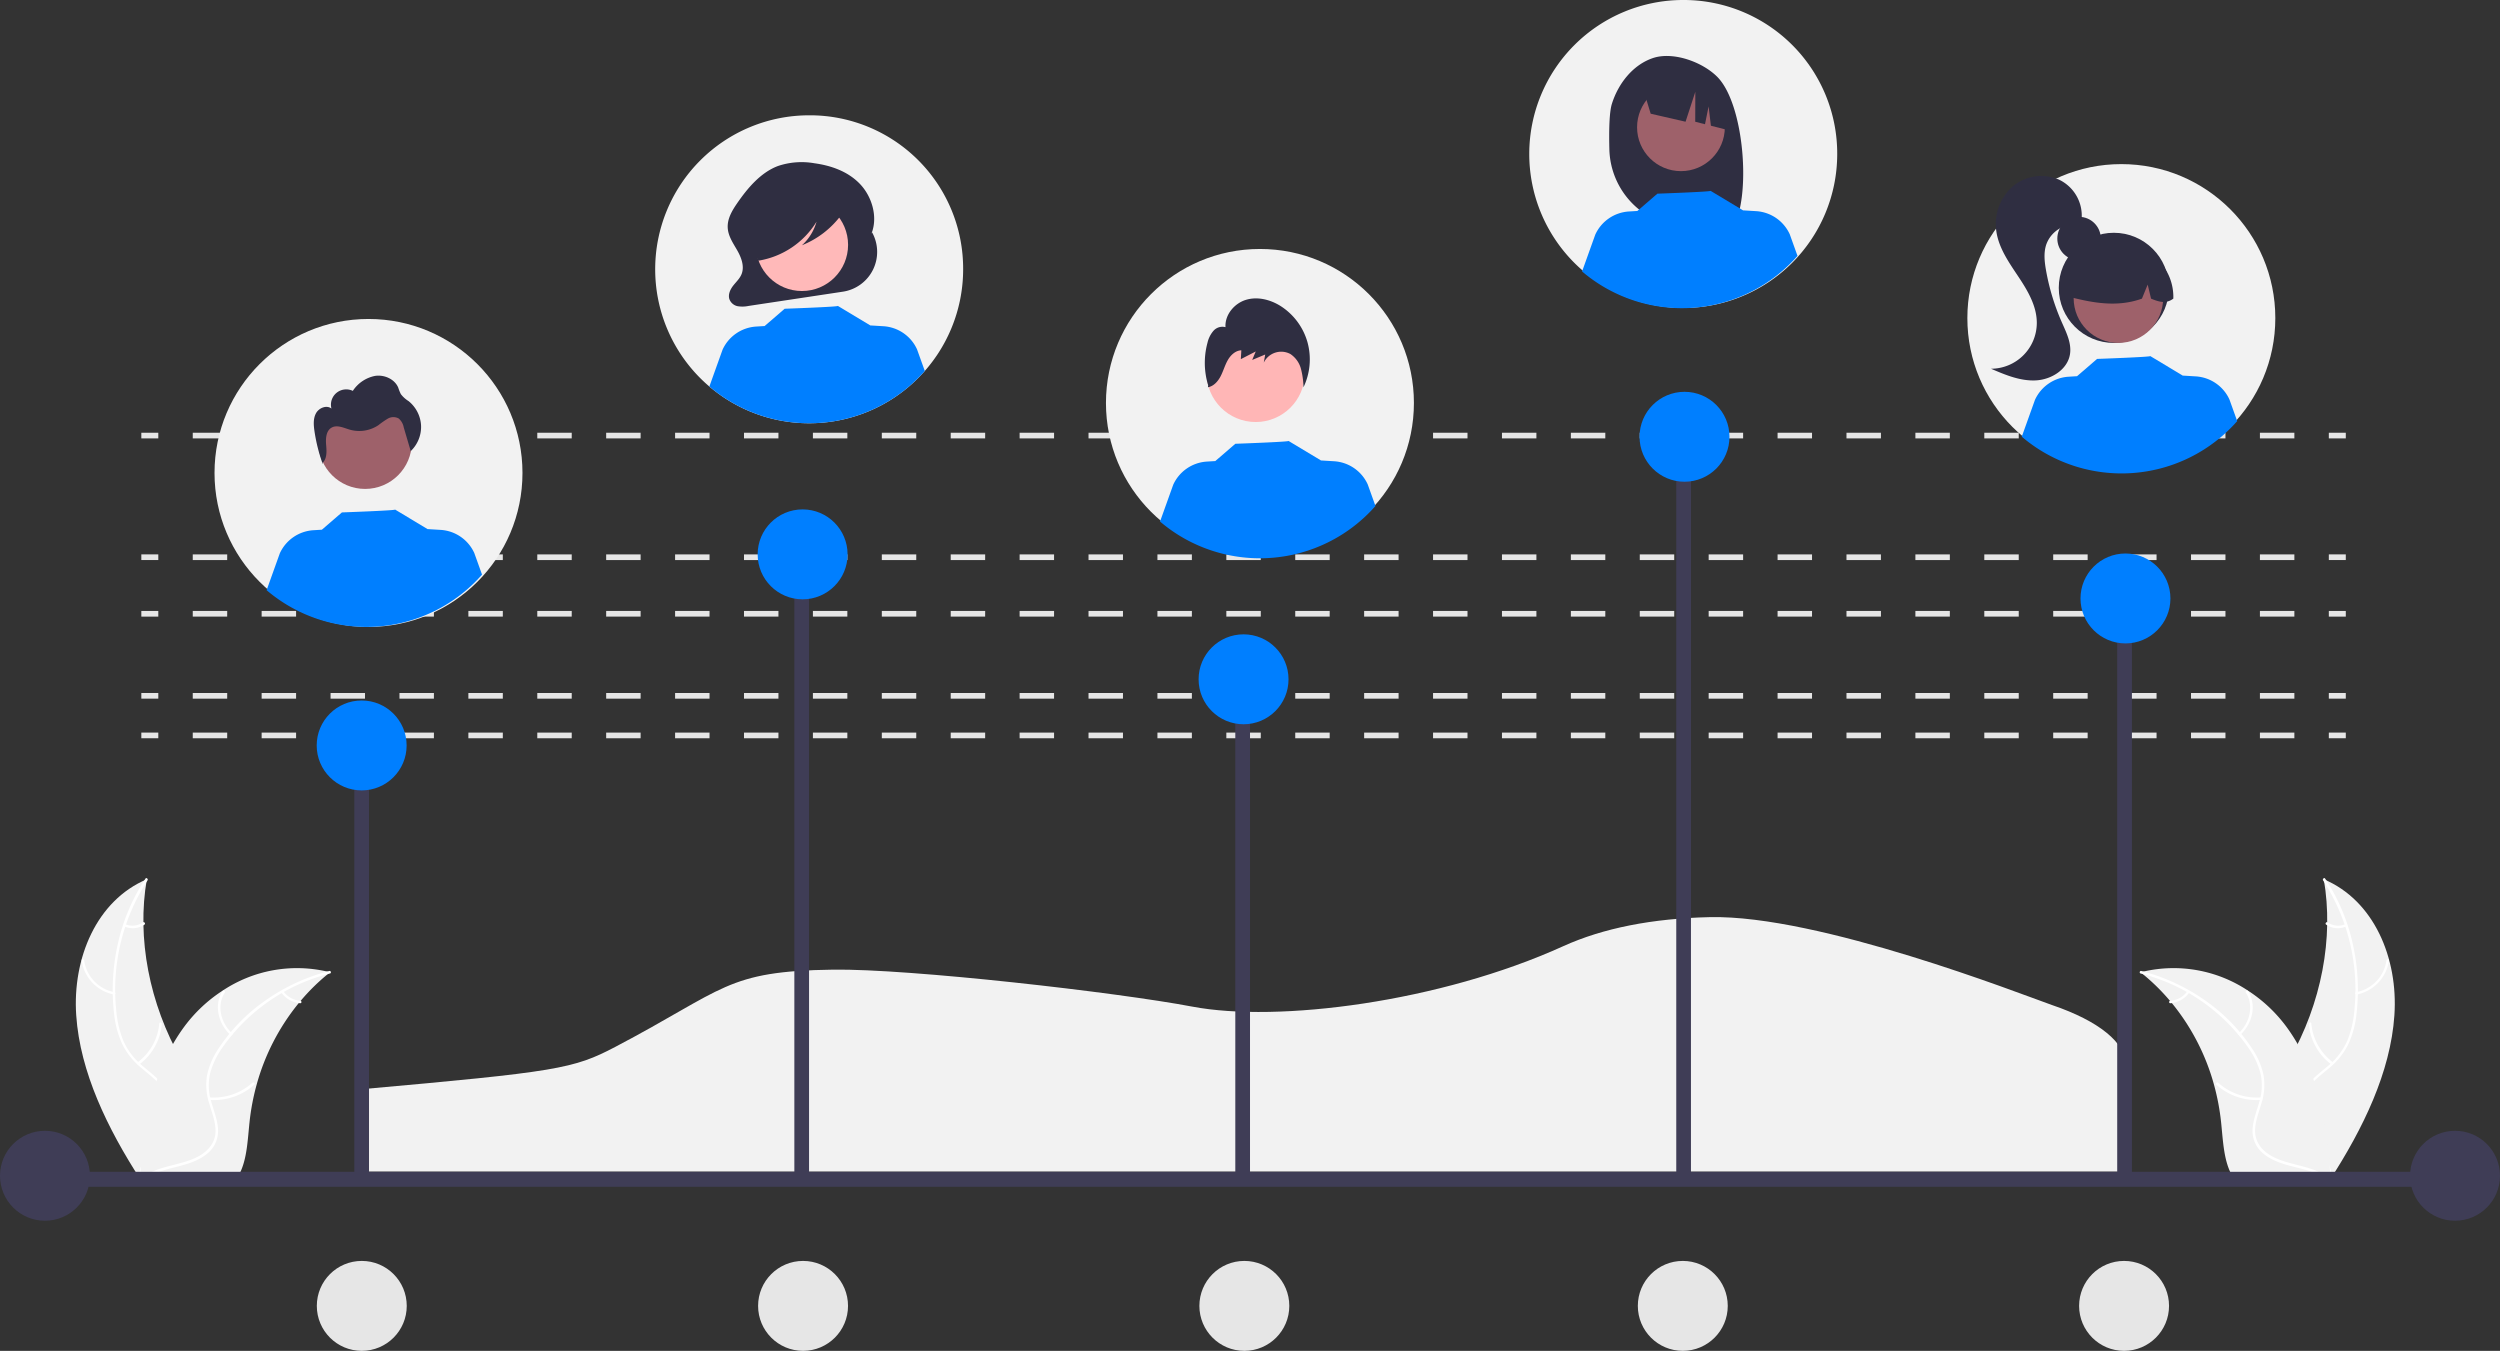 <svg id="b89c1987-a5fb-4e14-8211-9db5e8a98c13" data-name="Layer 1" xmlns="http://www.w3.org/2000/svg" width="883.792" height="477.548" viewBox="0 0 883.792 477.548"><rect x="0" y="0" width="883.792" height="477.548" fill="#333333" stroke="none"/><path d="M285.646,625.409h624V587.793c0-7.856-9.468-15.589-25.975-21.216l-.17-.058c-11.145-3.933-82.391-31.915-120.929-31.069-20.357.446-37.786,3.896-51.801,10.256-43.625,19.804-100.93,27.119-131.206,21.372C552.884,562.011,479.635,553.634,452.57,554.012c-37.905.521-38.016,6.854-76.924,27.292-14.861,7.8-20.419,8.778-90,15Z" transform="translate(-158.104 -211.226)" fill="#f2f2f2" style="isolation:isolate"/><path d="M185.047,570.119c-1.359-20.181,7.209-40.568,24.961-48.059-3.589,20.793.833,43.898,12.234,63.929,4.441,7.802,10.143,16.131,8.93,24.283-.755,5.072-4.206,9.099-8.422,11.721-4.217,2.622-9.185,4.022-14.093,5.396l-.847.89C196.144,610.213,186.406,590.3,185.047,570.119Z" transform="translate(-158.104 -211.226)" fill="#f2f2f2"/><path d="M210.269,522.43a70.941,70.941,0,0,0-11.087,45.789,36.566,36.566,0,0,0,2.44,10.712,23.829,23.829,0,0,0,6.601,8.871c2.652,2.31,5.595,4.403,7.719,7.239a12.907,12.907,0,0,1,2.464,9.796c-.619,4.063-2.722,7.455-4.907,10.686-2.425,3.586-5.008,7.265-5.448,11.879-.053.559-.947.322-.894-.237.765-8.027,7.535-12.908,9.811-20.219a12.402,12.402,0,0,0-1.227-10.737c-1.979-2.999-5.012-5.16-7.715-7.478a25.574,25.574,0,0,1-6.75-8.479,34.306,34.306,0,0,1-2.838-10.636,73.627,73.627,0,0,1,1.114-23.749,68.832,68.832,0,0,1,10.004-24.075c.297-.446,1.008.196.713.638Z" transform="translate(-158.104 -211.226)" fill="#fff"/><path d="M198.39,562.817a14.313,14.313,0,0,1-11.422-12.05c-.064-.574.828-.575.892-0a13.25,13.25,0,0,0,10.645,11.19.434.434,0,1,1-.116.86Z" transform="translate(-158.104 -211.226)" fill="#fff"/><path d="M206.746,586.785a19.246,19.246,0,0,0,7.674-13.773c.055-.559.949-.321.894.237a20.011,20.011,0,0,1-8.018,14.312c-.435.318-.982-.459-.55-.775Z" transform="translate(-158.104 -211.226)" fill="#fff"/><path d="M202.364,537.939a6.507,6.507,0,0,0,6.301-.648c.43-.324.977.454.55.775a7.285,7.285,0,0,1-6.967.733.541.541,0,0,1-.389-.548.388.388,0,0,1,.505-.312Z" transform="translate(-158.104 -211.226)" fill="#fff"/><path d="M274.779,554.941c-.261.211-.523.421-.783.639a72.279,72.279,0,0,0-9.607,9.46c-.229.262-.456.532-.676.801a78.357,78.357,0,0,0-14.909,28.925,82.359,82.359,0,0,0-2.488,13.167c-.661,6.205-.866,13.054-3.532,18.237a12.898,12.898,0,0,1-.922,1.565l-32.733,1.661c-.082-.034-.162-.06-.244-.094l-1.295.126c.008-.236.021-.479.029-.715.004-.137.015-.274.019-.411.005-.091.01-.183.009-.266.002-.03.003-.061.006-.084-.001-.083.007-.16.008-.236.071-1.362.15-2.725.243-4.088-.001-.008-.001-.008.004-.015a121.351,121.351,0,0,1,5.539-30.172c.096-.286.191-.579.302-.865a73.309,73.309,0,0,1,5.493-12.241,63.044,63.044,0,0,1,3.966-6.114,52.034,52.034,0,0,1,13.6-12.79,47.432,47.432,0,0,1,36.957-6.741C274.105,554.77,274.437,554.852,274.779,554.941Z" transform="translate(-158.104 -211.226)" fill="#f2f2f2"/><path d="M274.785,555.363a66.168,66.168,0,0,0-37.922,26.008,28.738,28.738,0,0,0-4.425,9.113,19.397,19.397,0,0,0,.38,10.303c.923,3.245,2.236,6.509,2.37,9.811a10.247,10.247,0,0,1-3.842,8.474c-3.043,2.527-6.984,3.683-10.898,4.674-4.345,1.1-8.886,2.172-12.109,5.2-.391.367-1.034-.34-.644-.707,5.607-5.268,14.585-4.678,21.086-8.526,3.033-1.796,5.404-4.592,5.512-8.401.094-3.331-1.257-6.698-2.22-9.979a21.02,21.02,0,0,1-.753-10.113,26.83,26.83,0,0,1,4.028-9.299,62.75,62.75,0,0,1,15.573-16.279,69.293,69.293,0,0,1,23.625-11.162c.536-.139.77.746.238.885Z" transform="translate(-158.104 -211.226)" fill="#fff"/><path d="M239.482,577.038c-4.549-4.301-5.687-10.926-2.686-15.473.296-.448,1.085.088.789.537-2.812,4.26-1.725,10.372,2.527,14.392.447.423-.185.965-.63.544Z" transform="translate(-158.104 -211.226)" fill="#fff"/><path d="M232.138,599.173a20.434,20.434,0,0,0,15.239-5.212c.392-.365,1.035.342.644.707a21.269,21.269,0,0,1-15.873,5.389c-.579-.035-.586-.919-.01-.884Z" transform="translate(-158.104 -211.226)" fill="#fff"/><path d="M258.275,561.674a8.028,8.028,0,0,0,5.963,3.329c.578.027.584.912.01.884a8.996,8.996,0,0,1-6.603-3.669.45.45,0,0,1-.007-.625.468.468,0,0,1,.637.081Z" transform="translate(-158.104 -211.226)" fill="#fff"/><path d="M1004.565,570.119c1.359-20.181-7.209-40.568-24.961-48.059,3.589,20.793-.833,43.898-12.234,63.929-4.441,7.802-10.143,16.131-8.93,24.283.755,5.072,4.206,9.099,8.422,11.721,4.217,2.622,9.185,4.022,14.093,5.396l.847.89C993.468,610.213,1003.206,590.3,1004.565,570.119Z" transform="translate(-158.104 -211.226)" fill="#f2f2f2"/><path d="M979.343,522.43a70.941,70.941,0,0,1,11.087,45.789,36.566,36.566,0,0,1-2.44,10.712,23.829,23.829,0,0,1-6.601,8.871c-2.652,2.31-5.595,4.403-7.719,7.239a12.907,12.907,0,0,0-2.464,9.796c.619,4.063,2.722,7.455,4.907,10.686,2.425,3.586,5.008,7.265,5.448,11.879.053.559.947.322.894-.237-.765-8.027-7.535-12.908-9.811-20.219a12.402,12.402,0,0,1,1.227-10.737c1.979-2.999,5.012-5.16,7.715-7.478a25.574,25.574,0,0,0,6.75-8.479,34.306,34.306,0,0,0,2.838-10.636,73.627,73.627,0,0,0-1.114-23.749,68.832,68.832,0,0,0-10.004-24.075c-.297-.446-1.008.196-.713.638Z" transform="translate(-158.104 -211.226)" fill="#fff"/><path d="M991.223,562.817a14.313,14.313,0,0,0,11.422-12.05c.064-.574-.828-.575-.892-0a13.25,13.25,0,0,1-10.645,11.19.434.434,0,1,0,.116.86Z" transform="translate(-158.104 -211.226)" fill="#fff"/><path d="M982.866,586.785a19.246,19.246,0,0,1-7.674-13.773c-.055-.559-.949-.321-.894.237a20.011,20.011,0,0,0,8.018,14.312c.435.318.982-.459.55-.775Z" transform="translate(-158.104 -211.226)" fill="#fff"/><path d="M987.249,537.939a6.507,6.507,0,0,1-6.301-.648c-.43-.324-.977.454-.55.775a7.285,7.285,0,0,0,6.967.733.541.541,0,0,0,.389-.548.388.388,0,0,0-.505-.312Z" transform="translate(-158.104 -211.226)" fill="#fff"/><path d="M914.834,554.941c.261.211.523.421.783.639A72.279,72.279,0,0,1,925.223,565.04c.229.262.456.532.676.801a78.357,78.357,0,0,1,14.909,28.925,82.359,82.359,0,0,1,2.488,13.167c.661,6.205.866,13.054,3.532,18.237a12.898,12.898,0,0,0,.922,1.565l32.733,1.661c.082-.034.162-.06.244-.094l1.295.126c-.008-.236-.021-.479-.029-.715-.004-.137-.015-.274-.019-.411-.005-.091-.01-.183-.009-.266-.002-.03-.003-.061-.006-.084.001-.083-.007-.16-.008-.236-.071-1.362-.15-2.725-.243-4.088.001-.008.001-.008-.004-.015a121.351,121.351,0,0,0-5.539-30.172c-.096-.286-.191-.579-.302-.865a73.309,73.309,0,0,0-5.493-12.241,63.044,63.044,0,0,0-3.966-6.114,52.034,52.034,0,0,0-13.6-12.79,47.432,47.432,0,0,0-36.957-6.741C915.508,554.77,915.175,554.852,914.834,554.941Z" transform="translate(-158.104 -211.226)" fill="#f2f2f2"/><path d="M914.827,555.363a66.168,66.168,0,0,1,37.922,26.008,28.737,28.737,0,0,1,4.425,9.113,19.397,19.397,0,0,1-.38,10.303c-.923,3.245-2.236,6.509-2.37,9.811a10.247,10.247,0,0,0,3.842,8.474c3.043,2.527,6.984,3.683,10.898,4.674,4.345,1.1,8.886,2.172,12.109,5.2.391.367,1.034-.34.644-.707-5.607-5.268-14.585-4.678-21.086-8.526-3.033-1.796-5.404-4.592-5.512-8.401-.094-3.331,1.257-6.698,2.22-9.979a21.02,21.02,0,0,0,.753-10.113,26.83,26.83,0,0,0-4.028-9.299,62.75,62.75,0,0,0-15.573-16.279,69.293,69.293,0,0,0-23.625-11.162c-.536-.139-.77.746-.238.885Z" transform="translate(-158.104 -211.226)" fill="#fff"/><path d="M950.131,577.038c4.549-4.301,5.687-10.926,2.686-15.473-.296-.448-1.085.088-.789.537,2.812,4.26,1.725,10.372-2.527,14.392-.447.423.185.965.63.544Z" transform="translate(-158.104 -211.226)" fill="#fff"/><path d="M957.475,599.173a20.434,20.434,0,0,1-15.239-5.212c-.392-.365-1.035.342-.644.707a21.269,21.269,0,0,0,15.873,5.389c.579-.035.586-.919.01-.884Z" transform="translate(-158.104 -211.226)" fill="#fff"/><path d="M931.337,561.674a8.028,8.028,0,0,1-5.963,3.329c-.578.027-.584.912-.01.884a8.996,8.996,0,0,0,6.603-3.669.45.45,0,0,0,.007-.625.468.468,0,0,0-.637.081Z" transform="translate(-158.104 -211.226)" fill="#fff"/><rect x="49.963" y="258.983" width="6" height="2" fill="#e6e6e6"/><path d="M969.202,472.209H957.023v-2h12.179Zm-24.359,0H932.663v-2h12.18Zm-24.359,0H908.304v-2h12.179Zm-24.359,0H883.945v-2h12.18Zm-24.359,0H859.586v-2h12.179Zm-24.359,0H835.227v-2h12.18Zm-24.359,0h-12.179v-2h12.179Zm-24.359,0H786.508v-2H798.688Zm-24.359,0h-12.179v-2h12.179Zm-24.359,0H737.79v-2h12.18Zm-24.359,0H713.431v-2h12.18Zm-24.359,0H689.072v-2H701.251Zm-24.359,0H664.712v-2h12.18Zm-24.359,0h-12.179v-2h12.179Zm-24.359,0H615.994v-2h12.18Zm-24.359,0H591.635v-2h12.18Zm-24.359,0H567.276v-2H579.456Zm-24.359,0H542.917v-2h12.18Zm-24.359,0H518.557v-2h12.18Zm-24.359,0H494.198v-2H506.378Zm-24.359,0H469.839v-2h12.18Zm-24.359,0H445.48v-2h12.179Zm-24.359,0H421.121v-2h12.18Zm-24.359,0H396.761v-2H408.941Zm-24.359,0h-12.179v-2h12.179Zm-24.359,0H348.043v-2h12.18Zm-24.359,0H323.684v-2h12.18Zm-24.359,0H299.325v-2h12.18Zm-24.359,0H274.965v-2h12.18Zm-24.359,0h-12.179v-2h12.179Zm-24.359,0H226.247v-2h12.18Z" transform="translate(-158.104 -211.226)" fill="#e6e6e6"/><rect x="823.278" y="258.983" width="6" height="2" fill="#e6e6e6"/><rect x="49.963" y="244.983" width="6" height="2" fill="#e6e6e6"/><path d="M969.202,458.209H957.023v-2h12.179Zm-24.359,0H932.663v-2h12.18Zm-24.359,0H908.304v-2h12.179Zm-24.359,0H883.945v-2h12.18Zm-24.359,0H859.586v-2h12.179Zm-24.359,0H835.227v-2h12.18Zm-24.359,0h-12.179v-2h12.179Zm-24.359,0H786.508v-2H798.688Zm-24.359,0h-12.179v-2h12.179Zm-24.359,0H737.79v-2h12.18Zm-24.359,0H713.431v-2h12.18Zm-24.359,0H689.072v-2H701.251Zm-24.359,0H664.712v-2h12.18Zm-24.359,0h-12.179v-2h12.179Zm-24.359,0H615.994v-2h12.18Zm-24.359,0H591.635v-2h12.18Zm-24.359,0H567.276v-2H579.456Zm-24.359,0H542.917v-2h12.18Zm-24.359,0H518.557v-2h12.18Zm-24.359,0H494.198v-2H506.378Zm-24.359,0H469.839v-2h12.18Zm-24.359,0H445.48v-2h12.179Zm-24.359,0H421.121v-2h12.18Zm-24.359,0H396.761v-2H408.941Zm-24.359,0h-12.179v-2h12.179Zm-24.359,0H348.043v-2h12.18Zm-24.359,0H323.684v-2h12.18Zm-24.359,0H299.325v-2h12.18Zm-24.359,0H274.965v-2h12.18Zm-24.359,0h-12.179v-2h12.179Zm-24.359,0H226.247v-2h12.18Z" transform="translate(-158.104 -211.226)" fill="#e6e6e6"/><rect x="823.278" y="244.983" width="6" height="2" fill="#e6e6e6"/><rect x="49.963" y="215.983" width="6" height="2" fill="#e6e6e6"/><path d="M969.202,429.209H957.023v-2h12.179Zm-24.359,0H932.663v-2h12.18Zm-24.359,0H908.304v-2h12.179Zm-24.359,0H883.945v-2h12.18Zm-24.359,0H859.586v-2h12.179Zm-24.359,0H835.227v-2h12.18Zm-24.359,0h-12.179v-2h12.179Zm-24.359,0H786.508v-2H798.688Zm-24.359,0h-12.179v-2h12.179Zm-24.359,0H737.79v-2h12.18Zm-24.359,0H713.431v-2h12.18Zm-24.359,0H689.072v-2H701.251Zm-24.359,0H664.712v-2h12.18Zm-24.359,0h-12.179v-2h12.179Zm-24.359,0H615.994v-2h12.18Zm-24.359,0H591.635v-2h12.18Zm-24.359,0H567.276v-2H579.456Zm-24.359,0H542.917v-2h12.18Zm-24.359,0H518.557v-2h12.18Zm-24.359,0H494.198v-2H506.378Zm-24.359,0H469.839v-2h12.18Zm-24.359,0H445.48v-2h12.179Zm-24.359,0H421.121v-2h12.18Zm-24.359,0H396.761v-2H408.941Zm-24.359,0h-12.179v-2h12.179Zm-24.359,0H348.043v-2h12.18Zm-24.359,0H323.684v-2h12.18Zm-24.359,0H299.325v-2h12.18Zm-24.359,0H274.965v-2h12.18Zm-24.359,0h-12.179v-2h12.179Zm-24.359,0H226.247v-2h12.18Z" transform="translate(-158.104 -211.226)" fill="#e6e6e6"/><rect x="823.278" y="215.983" width="6" height="2" fill="#e6e6e6"/><rect x="49.963" y="195.983" width="6" height="2" fill="#e6e6e6"/><path d="M969.202,409.209H957.023v-2h12.179Zm-24.359,0H932.663v-2h12.18Zm-24.359,0H908.304v-2h12.179Zm-24.359,0H883.945v-2h12.18Zm-24.359,0H859.586v-2h12.179Zm-24.359,0H835.227v-2h12.18Zm-24.359,0h-12.179v-2h12.179Zm-24.359,0H786.508v-2H798.688Zm-24.359,0h-12.179v-2h12.179Zm-24.359,0H737.79v-2h12.18Zm-24.359,0H713.431v-2h12.18Zm-24.359,0H689.072v-2H701.251Zm-24.359,0H664.712v-2h12.18Zm-24.359,0h-12.179v-2h12.179Zm-24.359,0H615.994v-2h12.18Zm-24.359,0H591.635v-2h12.18Zm-24.359,0H567.276v-2H579.456Zm-24.359,0H542.917v-2h12.18Zm-24.359,0H518.557v-2h12.18Zm-24.359,0H494.198v-2H506.378Zm-24.359,0H469.839v-2h12.18Zm-24.359,0H445.48v-2h12.179Zm-24.359,0H421.121v-2h12.18Zm-24.359,0H396.761v-2H408.941Zm-24.359,0h-12.179v-2h12.179Zm-24.359,0H348.043v-2h12.18Zm-24.359,0H323.684v-2h12.18Zm-24.359,0H299.325v-2h12.18Zm-24.359,0H274.965v-2h12.18Zm-24.359,0h-12.179v-2h12.179Zm-24.359,0H226.247v-2h12.18Z" transform="translate(-158.104 -211.226)" fill="#e6e6e6"/><rect x="823.278" y="195.983" width="6" height="2" fill="#e6e6e6"/><rect x="49.963" y="152.983" width="6" height="2" fill="#e6e6e6"/><path d="M969.202,366.209H957.023v-2h12.179Zm-24.359,0H932.663v-2h12.18Zm-24.359,0H908.304v-2h12.179Zm-24.359,0H883.945v-2h12.18Zm-24.359,0H859.586v-2h12.179Zm-24.359,0H835.227v-2h12.18Zm-24.359,0h-12.179v-2h12.179Zm-24.359,0H786.508v-2H798.688Zm-24.359,0h-12.179v-2h12.179Zm-24.359,0H737.79v-2h12.18Zm-24.359,0H713.431v-2h12.18Zm-24.359,0H689.072v-2H701.251Zm-24.359,0H664.712v-2h12.18Zm-24.359,0h-12.179v-2h12.179Zm-24.359,0H615.994v-2h12.18Zm-24.359,0H591.635v-2h12.18Zm-24.359,0H567.276v-2H579.456Zm-24.359,0H542.917v-2h12.18Zm-24.359,0H518.557v-2h12.18Zm-24.359,0H494.198v-2H506.378Zm-24.359,0H469.839v-2h12.18Zm-24.359,0H445.48v-2h12.179Zm-24.359,0H421.121v-2h12.18Zm-24.359,0H396.761v-2H408.941Zm-24.359,0h-12.179v-2h12.179Zm-24.359,0H348.043v-2h12.18Zm-24.359,0H323.684v-2h12.18Zm-24.359,0H299.325v-2h12.18Zm-24.359,0H274.965v-2h12.18Zm-24.359,0h-12.179v-2h12.179Zm-24.359,0H226.247v-2h12.18Z" transform="translate(-158.104 -211.226)" fill="#e6e6e6"/><rect x="823.278" y="152.983" width="6" height="2" fill="#e6e6e6"/><path d="M498.592,306.422A54.434,54.434,0,1,1,444.158,251.988,54.194,54.194,0,0,1,498.592,306.422Z" transform="translate(-158.104 -211.226)" fill="#f2f2f2"/><path d="M466.42,293.398v0l-.269.486c2.397-5.908.217-13.189-4.059-17.644-4.277-4.455-10.222-6.492-16.076-7.3a26.111,26.111,0,0,0-12.989,1.009c-5.984,2.305-10.556,7.642-14.373,13.193-1.746,2.539-3.463,5.434-3.289,8.607.161,2.945,1.91,5.444,3.341,7.943,1.432,2.499,2.627,5.599,1.6,8.326-.612,1.625-1.906,2.796-2.956,4.125s-1.914,3.126-1.407,4.794a3.912,3.912,0,0,0,2.914,2.533,10.304,10.304,0,0,0,3.872-.092l33.369-5.042A14.221,14.221,0,0,0,466.42,293.398Z" transform="translate(-158.104 -211.226)" fill="#2f2e41"/><circle cx="283.496" cy="86.565" r="16.315" fill="#ffb9b9"/><path d="M485.032,342.363a54.415,54.415,0,0,1-76.157,5.504l4.669-13.028a14.01,14.01,0,0,1,11.9-8.172l2.97-.182,7.083-6.109s19.084-.681,18.801-1.008l11.56,6.953-.01-.048,4.544.278a14.004,14.004,0,0,1,11.9,8.172Z" transform="translate(-158.104 -211.226)" fill="#007fff"/><path d="M457.075,282.649c-.421-2.228-2.693-3.247-4.64-3.741a44.699,44.699,0,0,0-17.292-.95c-4.207.6-8.513,1.923-11.566,5.206a15.555,15.555,0,0,0-3.933,10.018,11.93,11.93,0,0,0,1.428,6.364,5.898,5.898,0,0,0,4.904,3.16l.196.681a29.699,29.699,0,0,0,20.592-13.793A17.671,17.671,0,0,1,441.6,297.935a32.167,32.167,0,0,0,13.886-10.701C456.455,285.947,457.395,284.344,457.075,282.649Z" transform="translate(-158.104 -211.226)" fill="#2f2e41"/><circle cx="749.93" cy="112.451" r="54.434" fill="#f2f2f2"/><circle cx="734.982" cy="84.34" r="7.685" fill="#2f2e41"/><circle cx="747.279" cy="101.76" r="19.469" fill="#2f2e41"/><circle cx="748.89" cy="105.403" r="15.821" fill="#9e616a"/><path d="M917.738,300.502a18.122,18.122,0,0,0-27.552,15.816c8.062,2.024,16.531,3.573,25.128.484l2.03-4.969,1.197,4.973c2.618,1.07,5.243,1.976,7.868-.01A18.504,18.504,0,0,0,917.738,300.502Z" transform="translate(-158.104 -211.226)" fill="#2f2e41"/><path d="M885.931,274.703a15.72,15.72,0,0,0-16.407,2.528,17.78,17.78,0,0,0-5.674,15.823c.871,5.9,4.458,10.981,7.765,15.945s6.536,10.403,6.533,16.367a16.224,16.224,0,0,1-16.192,16.214c5.042,2.17,10.304,4.383,15.787,4.126s11.23-3.782,12.124-9.198c.644-3.902-1.27-7.707-2.867-11.326a80.113,80.113,0,0,1-5.599-18.431c-.533-3.029-.88-6.213.107-9.126a10.716,10.716,0,0,1,10.646-7.032l1.812-1.63A14.104,14.104,0,0,0,885.931,274.703Z" transform="translate(-158.104 -211.226)" fill="#2f2e41"/><path d="M948.992,360.097a54.415,54.415,0,0,1-76.157,5.504l4.669-13.028a14.01,14.01,0,0,1,11.9-8.172l2.97-.182,7.083-6.109s19.084-.681,18.801-1.008l11.56,6.953-.01-.048,4.544.278a14.004,14.004,0,0,1,11.9,8.172Z" transform="translate(-158.104 -211.226)" fill="#007fff"/><path d="M807.592,265.757a54.434,54.434,0,1,1-54.338-54.531A54.294,54.294,0,0,1,807.592,265.757Z" transform="translate(-158.104 -211.226)" fill="#f2f2f2"/><path d="M727.928,247.953c2.251-7.173,7.369-13.752,14.448-16.177,7.079-2.425,17.445,1.269,22.767,6.573,9.735,9.702,12.111,43.032,5.422,53.564-1.33-.07-5.921-.122-7.267-.173l-1.905-6.348v6.286q-3.218-.099-6.486-.137a28.226,28.226,0,0,1-27.867-27.529C726.867,257.024,727.041,250.78,727.928,247.953Z" transform="translate(-158.104 -211.226)" fill="#2f2e41"/><circle cx="594.246" cy="44.988" r="15.513" fill="#9e616a"/><path d="M738.962,242.589l17.862-8.944,0,0a22.451,22.451,0,0,1,13.15,18.601l.445,5.333-7.48-1.904-.819-6.819-1.27,6.287-3.452-.878.033-10.587-3.454,10.579-12.329-2.832Z" transform="translate(-158.104 -211.226)" fill="#2f2e41"/><path d="M793.552,301.683a54.415,54.415,0,0,1-76.157,5.504l4.669-13.028a14.01,14.01,0,0,1,11.9-8.172l2.97-.182,7.083-6.109s19.084-.681,18.801-1.008l11.56,6.953-.01-.048,4.544.278a14.004,14.004,0,0,1,11.9,8.172Z" transform="translate(-158.104 -211.226)" fill="#007fff"/><circle cx="445.409" cy="142.451" r="54.434" fill="#f2f2f2"/><circle cx="443.906" cy="131.818" r="17.376" fill="#ffb6b6"/><path d="M644.351,390.097a54.415,54.415,0,0,1-76.157,5.504l4.669-13.028a14.01,14.01,0,0,1,11.9-8.172l2.97-.182,7.083-6.109s19.084-.681,18.801-1.008l11.56,6.953-.01-.048,4.544.278a14.004,14.004,0,0,1,11.9,8.172Z" transform="translate(-158.104 -211.226)" fill="#007fff"/><path d="M620.336,332.267a22.403,22.403,0,0,0-9.382-12.765c-3.648-2.333-8.2-3.524-12.333-2.291s-7.555,5.29-7.284,9.672a4.24,4.24,0,0,0-4.28,1.322,9.811,9.811,0,0,0-2.1,4.251,27.028,27.028,0,0,0,.253,14.966l-.082.698c2.016-.334,3.546-2.064,4.497-3.907s1.498-3.888,2.529-5.686,2.742-3.402,4.784-3.458l-.18,3.121q2.635-1.358,5.27-2.715-.627,1.499-1.254,2.999,2.301-.962,4.603-1.924-.257,1.442-.514,2.884a6.848,6.848,0,0,1,9.428-3.048,9.1,9.1,0,0,1,3.72,5.233,27.569,27.569,0,0,1,.891,6.531A22.841,22.841,0,0,0,620.336,332.267Z" transform="translate(-158.104 -211.226)" fill="#2f2e41"/><circle cx="130.27" cy="167.197" r="54.434" fill="#f2f2f2"/><circle id="a04f79c1-b358-4543-9edb-632b127caa90" data-name="ab6171fa-7d69-4734-b81c-8dff60f9761b" cx="129.072" cy="156.329" r="16.514" fill="#9e616a"/><path d="M328.511,414.363a54.415,54.415,0,0,1-76.157,5.504l4.669-13.028a14.01,14.01,0,0,1,11.9-8.172l2.97-.182,7.083-6.109s19.084-.681,18.801-1.008l11.56,6.953-.01-.048,4.544.278a14.004,14.004,0,0,1,11.9,8.172Z" transform="translate(-158.104 -211.226)" fill="#007fff"/><path d="M272.171,375.19c-.033-.09-.062-.182-.094-.272-.064.056-.124.114-.193.166Z" transform="translate(-158.104 -211.226)" fill="#2f2e41"/><path d="M306.958,361.68a11.873,11.873,0,0,0-4.433-8.666,10.415,10.415,0,0,1-2.713-2.452,16.778,16.778,0,0,1-.922-2.298c-1.268-3.017-4.881-4.621-8.122-4.164a12.202,12.202,0,0,0-7.935,5.31,5.401,5.401,0,0,0-7.553,6.26c-1.678-1.352-4.393-.271-5.441,1.613s-.881,4.188-.57,6.32a59.723,59.723,0,0,0,2.806,11.315c1.634-1.439,1.534-4.06,1.334-6.275-.208-2.301-.083-5.111,1.929-6.247,1.944-1.097,4.304.107,6.448.73a12.187,12.187,0,0,0,10.081-1.586,31.754,31.754,0,0,1,3.315-2.309,3.913,3.913,0,0,1,3.857-.069,5.388,5.388,0,0,1,1.788,3.142q1.238,4.199,2.476,8.398A11.872,11.872,0,0,0,306.958,361.68Z" transform="translate(-158.104 -211.226)" fill="#2f2e41"/><rect x="125.255" y="263.526" width="5.196" height="152.302" fill="#3f3d56"/><rect x="280.818" y="192.395" width="5.196" height="223.433" fill="#3f3d56"/><rect x="436.702" y="239.16" width="5.196" height="176.668" fill="#3f3d56"/><rect x="592.586" y="153.424" width="5.196" height="262.404" fill="#3f3d56"/><rect x="748.469" y="213.179" width="5.196" height="202.649" fill="#3f3d56"/><circle cx="283.737" cy="195.976" r="15.896" fill="#007fff"/><circle cx="595.504" cy="154.407" r="15.896" fill="#007fff"/><circle cx="439.62" cy="240.143" r="15.896" fill="#007fff"/><circle cx="127.853" cy="263.526" r="15.896" fill="#007fff"/><circle cx="751.388" cy="211.565" r="15.896" fill="#007fff"/><path d="M1020.996,625.484H177.102l-5.299,2.649a2.649,2.649,0,0,0,2.649,2.649h846.543a2.649,2.649,0,0,0,0-5.299Z" transform="translate(-158.104 -211.226)" fill="#3f3d56"/><circle cx="15.896" cy="415.653" r="15.896" fill="#3f3d56"/><circle cx="127.896" cy="461.653" r="15.896" fill="#e6e6e6"/><circle cx="283.896" cy="461.653" r="15.896" fill="#e6e6e6"/><circle cx="439.896" cy="461.653" r="15.896" fill="#e6e6e6"/><circle cx="594.896" cy="461.653" r="15.896" fill="#e6e6e6"/><circle cx="750.896" cy="461.653" r="15.896" fill="#e6e6e6"/><circle cx="867.896" cy="415.653" r="15.896" fill="#3f3d56"/></svg>